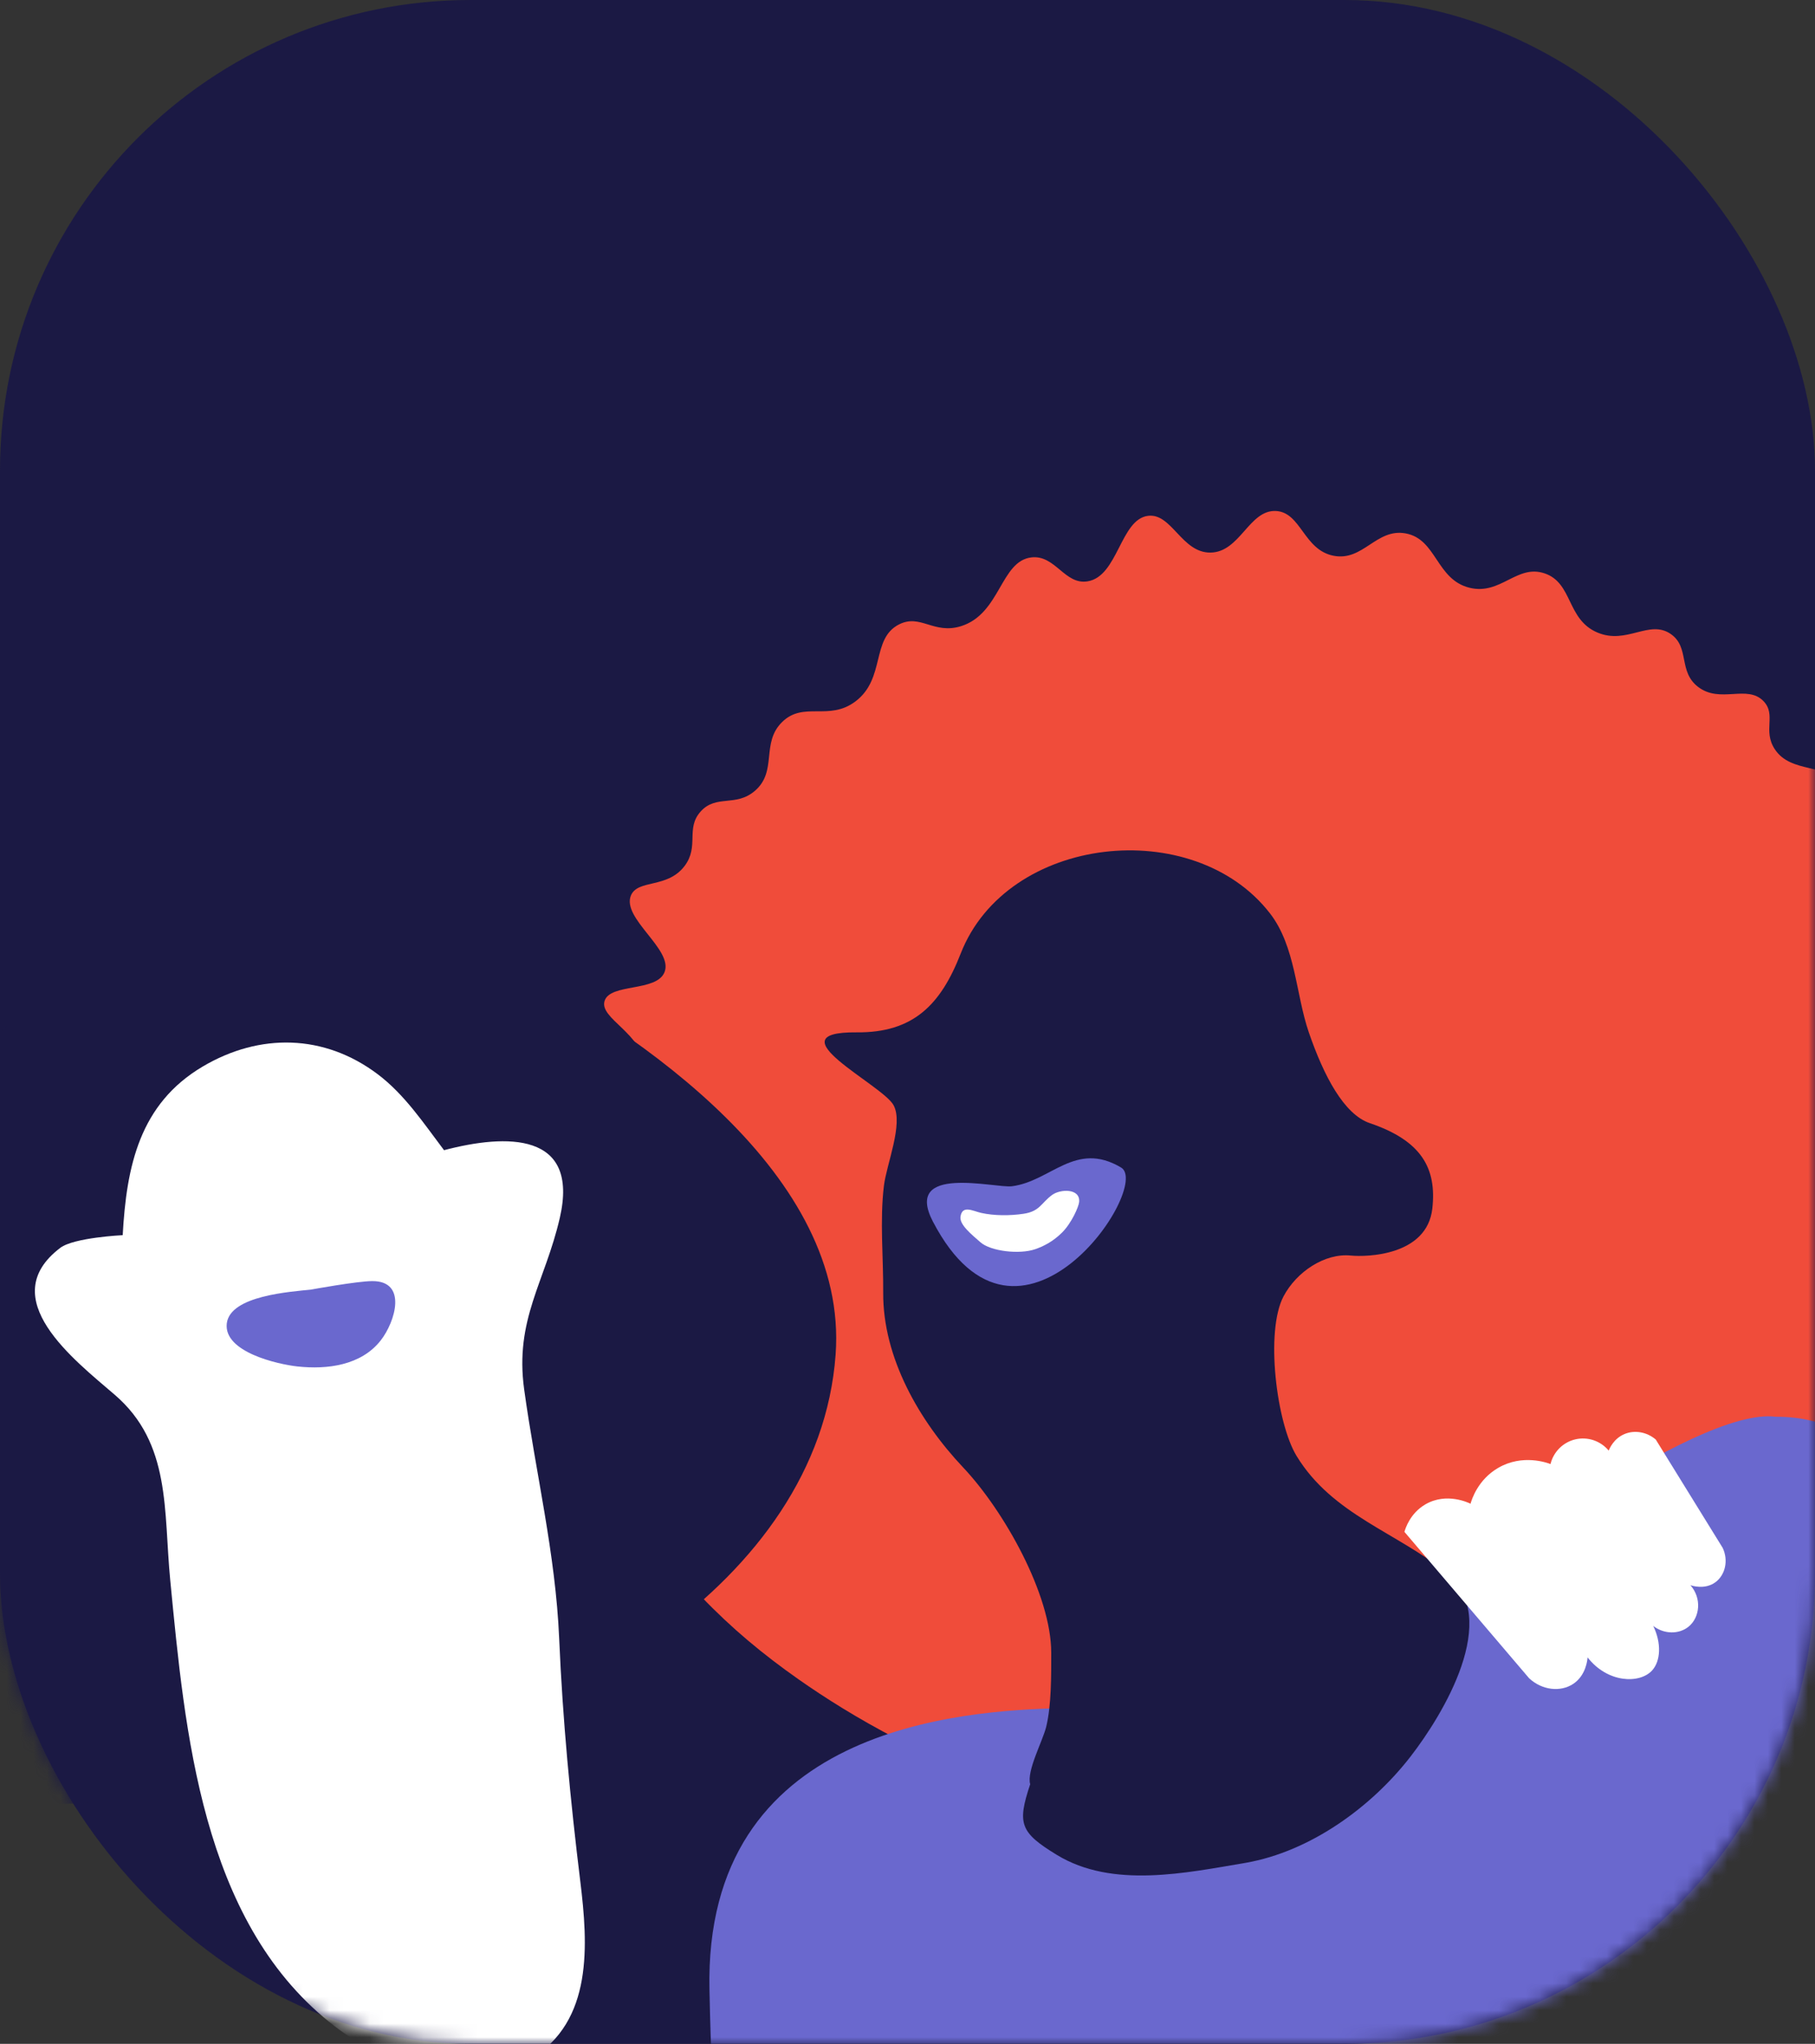 <svg width="135" height="152" viewBox="0 0 135 152" fill="none" xmlns="http://www.w3.org/2000/svg">
<rect x="0" y="0" width="135" height="152" fill="#333333" stroke="none"/>
<rect width="135" height="152" rx="35" fill="#1B1944"/>
<mask id="mask0_147_1370" style="mask-type:alpha" maskUnits="userSpaceOnUse" x="0" y="0" width="135" height="152">
<rect width="135" height="152" rx="35" fill="#FCC4D7"/>
</mask>
<g mask="url(#mask0_147_1370)">
<path d="M50.921 64.4C52.026 62.935 50.98 61.622 52.109 60.357C53.266 59.059 54.727 60.041 56.152 58.811C57.849 57.349 56.58 55.265 58.172 53.699C59.779 52.12 61.659 53.662 63.642 52.153C65.873 50.456 64.784 47.518 66.853 46.446C68.458 45.616 69.448 47.208 71.49 46.565C74.422 45.64 74.415 41.714 76.721 41.453C78.495 41.253 79.182 43.501 80.882 43.236C83.166 42.88 83.324 38.607 85.399 38.361C87.158 38.152 87.894 41.121 90.037 41.095C92.246 41.066 92.907 37.893 94.912 38.003C96.778 38.106 96.958 40.897 99.192 41.332C101.392 41.76 102.362 39.276 104.543 39.667C106.866 40.084 106.811 43.093 109.299 43.71C111.625 44.285 112.817 41.94 114.888 42.641C117.002 43.356 116.511 46.062 118.812 47.039C121.003 47.97 122.674 46.035 124.282 47.157C125.696 48.146 124.811 49.935 126.302 51.082C127.951 52.349 129.963 50.877 131.177 52.151C132.141 53.163 131.096 54.329 132.009 55.717C133.23 57.573 135.887 56.692 137.121 58.451C137.998 59.698 136.607 60.768 137.358 62.136C138.364 63.963 141.105 63.095 141.996 64.751C142.888 66.411 140.569 68.098 141.401 70.1C142.22 72.07 144.959 71.633 145.444 73.311C145.999 75.23 142.686 76.747 142.866 79.255C143.006 81.207 145.846 81.113 146.276 83.179C146.691 85.177 144.421 86.023 144.671 88.35C144.912 90.601 147.17 91.06 146.99 92.808C146.799 94.653 144.214 94.826 143.957 96.732C143.687 98.735 146.368 99.839 145.918 101.37C145.453 102.955 142.383 102.437 141.638 104.222C140.894 106.005 143.465 107.696 142.708 109.394C142.009 110.962 139.552 110.116 138.07 112.068C136.878 113.638 138.013 114.787 136.821 116.526C135.573 118.351 133.961 117.622 132.183 119.559C130.733 121.135 131.247 122.224 130.042 124.016C129.203 125.264 127.765 126.509 124.335 127.582C91.627 137.833 77.608 133.825 77.608 133.825C69.222 131.153 63.214 127.567 59.406 124.897C56.756 123.037 54.41 121.089 52.157 118.735C48.659 115.079 42.315 108.847 44.434 104.222C45.025 102.933 47.089 101.374 46.753 99.051C46.415 96.712 43.989 95.955 44.257 94.236C44.527 92.496 47.102 92.672 47.823 90.669C48.646 88.381 45.732 86.921 46.218 83.715C46.556 81.477 48.117 81.249 48.001 79.435C47.834 76.848 44.564 75.763 44.968 74.442C45.377 73.111 48.831 73.781 49.426 72.301C50.104 70.618 46.222 68.304 46.929 66.593C47.445 65.373 49.639 66.099 50.921 64.4Z" fill="#F04C3A"/>
<path d="M62.153 100.739C60.902 117.909 40.866 128.908 25.719 130.939C24.017 131.168 22.306 131.33 20.598 131.491L17.833 131.993C10.943 134.009 2.928 135.041 -3.91 133.223C-10.142 131.567 -15.397 127.547 -17.94 119.747C-22.382 106.119 -11.974 89.514 -3.175 79.869C0.811 75.499 5.42 72.17 10.376 70.093C18.817 66.56 28.27 66.661 37.397 71.463C47.761 76.916 63.124 87.408 62.153 100.739Z" fill="#1B1944"/>
<path d="M9.127 91.858C9.408 86.731 10.383 82.088 15.088 79.311C19.309 76.818 24.109 76.888 28.088 79.884C30.102 81.399 31.523 83.551 33.027 85.538C37.651 84.322 43.117 84.157 41.639 90.571C40.539 95.345 38.271 98.129 38.987 103.325C39.843 109.539 41.321 115.547 41.591 121.845C41.852 127.934 42.423 133.877 43.163 139.924C43.736 144.608 44.129 150.322 39.472 153.113C34.65 156.002 28.484 153.589 24.496 150.377C14.985 142.717 13.76 128.819 12.662 117.513C12.159 112.348 12.741 107.35 8.538 103.731C5.525 101.136 -0.458 96.555 4.482 92.802C5.499 92.031 9.127 91.858 9.127 91.858Z" fill="white"/>
<path d="M27.675 95.274C30.324 95.252 29.401 98.299 28.321 99.681C26.867 101.543 24.344 101.863 22.127 101.622C20.655 101.462 16.617 100.548 16.869 98.422C17.118 96.339 21.654 96.069 23.15 95.902C23.148 95.902 26.538 95.282 27.675 95.274Z" fill="#6A68CE"/>
<path d="M141.212 116.125C141.212 154.476 110.048 184.648 82.257 184.648C74.183 184.648 61.339 180.587 57.408 170.313C53.124 157.568 52.996 158.277 52.77 147.989C52.34 128.391 71.464 127.218 79.035 127.027C86.361 126.843 92.47 132.658 99.409 132.945C103.616 133.119 102.764 125.24 105.801 121.199C108.487 117.627 126.14 104.585 132.073 105.362C140.207 105.329 141.212 112.782 141.212 116.125Z" fill="#6A68CE"/>
<path d="M76.626 132.692C76.345 131.704 77.564 129.473 77.819 128.41C78.21 126.798 78.19 124.585 78.19 122.916C78.192 118.581 74.663 112.334 71.639 109.132C68.392 105.693 65.662 100.983 65.693 96.13C65.711 93.521 65.432 90.781 65.746 88.188C65.941 86.567 67.204 83.596 66.47 82.204C65.665 80.669 57.357 76.716 63.723 76.775C67.939 76.815 69.975 74.711 71.455 70.919C74.907 62.076 88.787 60.59 94.464 67.93C96.368 70.392 96.379 73.952 97.349 76.773C98.463 80.012 99.962 82.874 101.888 83.528C105.755 84.839 106.868 86.901 106.537 89.874C106.146 93.394 101.649 93.491 100.47 93.374C98.528 93.183 96.438 94.582 95.472 96.403C94.093 99.005 94.947 105.838 96.442 108.282C99.119 112.668 103.908 113.954 107.606 116.978C111.721 120.342 107.303 127.543 104.934 130.61C101.993 134.418 97.444 137.692 92.676 138.533C88.249 139.277 82.746 140.479 78.598 137.94C75.867 136.273 75.649 135.621 76.626 132.692Z" fill="#1B1944"/>
<path d="M69.393 90.853C67.147 86.547 74.022 88.379 75.265 88.221C78.172 87.852 79.988 84.808 83.388 86.828C85.735 88.225 75.77 103.078 69.393 90.853C69.65 91.348 69.016 90.131 69.393 90.853Z" fill="#6A68CE"/>
<path d="M77.009 92.898C77.586 92.696 78.3 92.356 78.998 91.662C79.71 90.951 80.23 89.749 80.265 89.398C80.371 88.359 78.864 88.419 78.256 88.867C77.426 89.479 77.347 90.085 76.137 90.266C75.129 90.417 73.961 90.421 72.977 90.202C72.358 90.064 71.574 89.591 71.442 90.481C71.352 91.085 72.294 91.829 72.927 92.387C73.686 93.056 75.832 93.309 77.009 92.898Z" fill="white"/>
<path d="M104.462 113.924C107.554 117.554 110.645 121.184 113.737 124.811C114.706 125.712 116.08 125.852 117.02 125.226C117.982 124.585 118.074 123.41 118.083 123.257C119.565 125.16 121.921 125.237 122.861 124.254C123.54 123.542 123.581 122.163 122.967 120.918C123.781 121.55 124.886 121.548 125.591 120.977C126.449 120.283 126.588 118.852 125.731 117.888C125.808 117.916 126.809 118.259 127.609 117.657C128.325 117.117 128.573 116.05 128.134 115.114C126.473 112.429 124.815 109.741 123.155 107.055C122.488 106.491 121.588 106.331 120.83 106.649C120.026 106.987 119.717 107.725 119.655 107.881C119.051 107.152 118.083 106.827 117.165 107.046C116.258 107.262 115.547 107.973 115.327 108.88C115.085 108.788 113.256 108.114 111.445 109.159C109.925 110.035 109.468 111.515 109.378 111.831C109.258 111.77 107.595 110.957 106.014 111.882C104.885 112.543 104.536 113.661 104.462 113.924Z" fill="white"/>
</g>
</svg>
